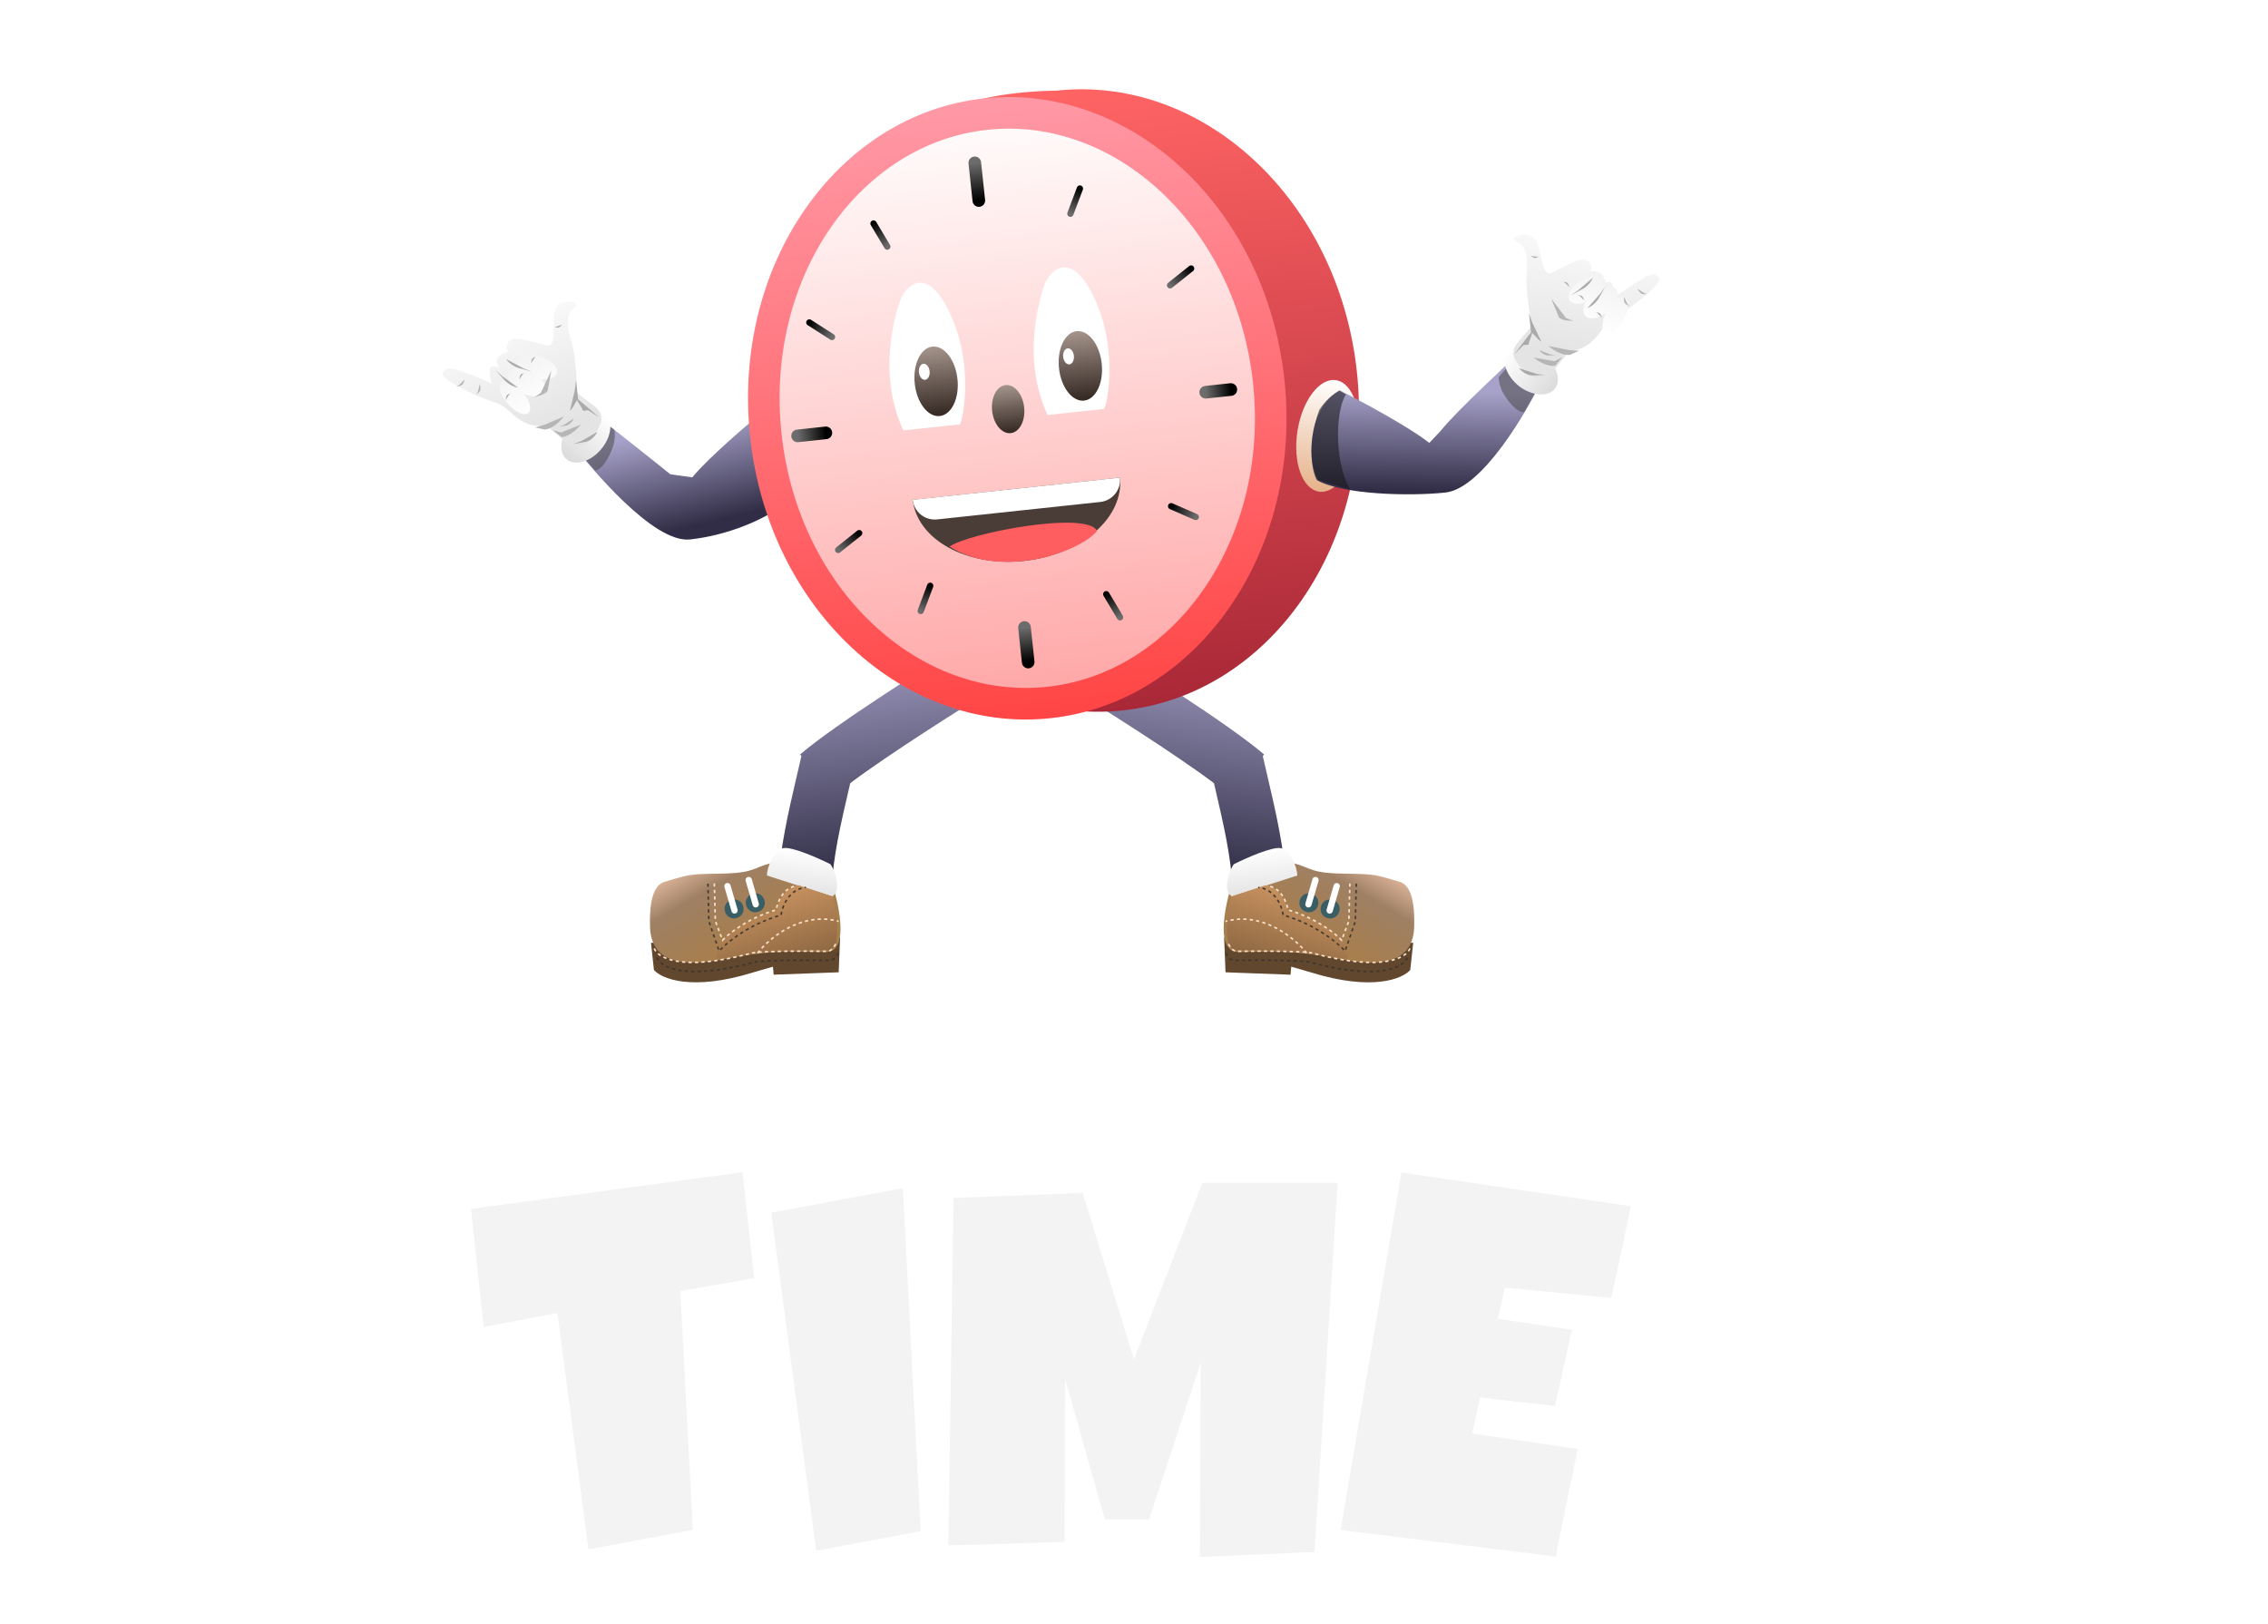 <svg width="176" height="126" viewBox="0 0 176 126" fill="none" xmlns="http://www.w3.org/2000/svg">
<path d="M45.63 88.518L56.947 86.769L56.371 59.602L64.234 57.699L63.511 48.408L34.132 51.445L34.993 62.794L42.886 60.903L45.63 88.518Z" fill="white"/>
<path d="M168.64 34.228L148.384 43.332L154.508 46.868L146.602 62.036L135.819 31.609L142.828 28.914L122.366 15.543L116.141 39.18L124.023 36.148L138.861 68.864L138.483 88.51H151.327L151.463 69.325L165.077 52.969L170.883 56.323L168.64 34.228Z" fill="white"/>
<path d="M57.626 90.955L36.55 93.805L37.535 102.964L43.257 101.886L45.663 120.225L53.767 118.711L52.792 100.181L58.525 99.181L57.626 90.955Z" fill="white"/>
<path d="M59.848 94.104L63.339 120.33L71.443 118.818L70.066 92.194L59.848 94.104Z" fill="white"/>
<path d="M87.998 105.482L84.017 92.566L73.988 92.956L73.598 119.919L82.613 119.646L82.653 107.003L85.734 117.89H89.168L93.187 105.716L93.109 120.817L102.007 120.426L103.802 91.785H93.305L87.998 105.482Z" fill="white"/>
<path d="M104.034 118.723L120.728 120.786C121 119.391 121.28 118.003 121.57 116.62C121.86 115.237 122.147 113.843 122.43 112.438L119.032 111.938L114.245 111.231L114.853 108.442L120.673 109.104L121.979 103.182L116.227 102.333L116.779 99.927L125.029 100.709C125.31 99.515 125.57 98.33 125.809 97.155C126.047 95.979 126.295 94.793 126.551 93.597L108.754 90.981L104.034 118.723Z" fill="white"/>
<path d="M33.597 70.338C33.093 69.231 32.367 68.241 31.463 67.428C30.55 66.627 29.487 66.018 28.335 65.635C27.054 65.215 25.707 65.032 24.361 65.096C23.99 65.093 23.62 65.116 23.252 65.163C22.804 65.215 22.318 65.263 21.795 65.305C21.279 65.347 20.745 65.367 20.208 65.364C19.71 65.365 19.214 65.318 18.725 65.223C18.319 65.15 17.932 64.993 17.591 64.76C17.317 64.552 17.129 64.251 17.064 63.913C16.998 63.575 17.06 63.225 17.237 62.93C17.42 62.648 17.668 62.412 17.959 62.242C18.297 62.046 18.656 61.888 19.029 61.772C19.424 61.644 19.826 61.536 20.232 61.45C20.632 61.365 21.017 61.301 21.386 61.256C21.752 61.211 22.053 61.177 22.288 61.155C23.607 61.031 24.935 61.043 26.252 61.191C27.581 61.332 28.902 61.554 30.205 61.856L30.16 50.82C29.314 50.515 28.444 50.281 27.559 50.12C26.643 49.952 25.718 49.833 24.789 49.763C23.849 49.692 22.907 49.67 21.965 49.697C21.023 49.725 20.112 49.782 19.232 49.869C17.278 50.052 15.367 50.557 13.577 51.363C11.844 52.133 10.265 53.214 8.92 54.551C7.606 55.865 6.581 57.439 5.912 59.173C5.224 60.936 4.982 62.879 5.186 65.001C5.314 66.471 5.711 67.904 6.359 69.229C6.953 70.454 7.786 71.549 8.808 72.448C9.822 73.329 11.008 73.988 12.292 74.384C13.682 74.806 15.144 74.942 16.589 74.783L17.448 74.698C17.807 74.662 18.196 74.643 18.613 74.638C19.031 74.633 19.457 74.652 19.897 74.692C20.306 74.723 20.71 74.802 21.1 74.929C21.431 75.035 21.736 75.211 21.994 75.444C22.232 75.665 22.378 75.967 22.403 76.29C22.438 76.503 22.425 76.722 22.366 76.93C22.306 77.138 22.202 77.33 22.059 77.493C21.762 77.805 21.401 78.05 21.001 78.21C20.559 78.39 20.098 78.517 19.626 78.588C19.143 78.662 18.731 78.716 18.39 78.748C16.537 78.921 14.669 78.861 12.832 78.567C11.001 78.295 9.22 77.758 7.545 76.972L7.438 88.199C8.246 88.482 9.169 88.778 10.207 89.086C11.245 89.394 12.32 89.671 13.431 89.916C14.545 90.161 15.639 90.35 16.712 90.482C17.685 90.611 18.669 90.634 19.646 90.55C21.817 90.354 23.947 89.832 25.963 89.004C27.807 88.254 29.485 87.147 30.899 85.746C32.28 84.353 33.326 82.664 33.958 80.807C34.634 78.882 34.852 76.688 34.611 74.224C34.497 72.88 34.154 71.566 33.597 70.338Z" fill="white"/>
<path d="M80.609 87.534C83.761 87.557 86.855 86.686 89.533 85.023C90.803 84.23 91.959 83.268 92.971 82.163C93.991 81.055 94.866 79.822 95.574 78.492C96.296 77.133 96.847 75.69 97.214 74.195C97.597 72.639 97.788 71.042 97.783 69.439C97.783 66.804 97.363 64.415 96.523 62.274C95.75 60.212 94.538 58.343 92.971 56.797C91.403 55.25 89.518 54.063 87.446 53.318C85.288 52.504 82.899 52.098 80.279 52.099C78.707 52.09 77.142 52.318 75.638 52.776C74.198 53.215 72.826 53.851 71.56 54.667C70.304 55.48 69.161 56.455 68.16 57.566C67.15 58.684 66.281 59.922 65.572 61.251C64.119 63.988 63.361 67.04 63.363 70.139C63.356 71.706 63.562 73.267 63.973 74.78C64.367 76.232 64.94 77.629 65.68 78.939C66.407 80.225 67.3 81.409 68.336 82.462C69.37 83.517 70.541 84.428 71.818 85.171C73.112 85.928 74.499 86.516 75.943 86.919C77.462 87.339 79.033 87.546 80.609 87.534ZM75.13 69.867C75.126 69.097 75.254 68.331 75.51 67.604C75.749 66.915 76.121 66.279 76.606 65.734C77.087 65.201 77.672 64.772 78.325 64.474C79.044 64.156 79.823 63.999 80.609 64.013C81.379 63.999 82.139 64.181 82.818 64.543C83.446 64.882 83.995 65.351 84.43 65.918C84.874 66.506 85.21 67.169 85.422 67.875C85.65 68.608 85.766 69.37 85.765 70.137C85.768 70.921 85.64 71.699 85.387 72.44C85.148 73.156 84.78 73.821 84.303 74.405C83.833 74.974 83.247 75.437 82.584 75.761C81.865 76.104 81.076 76.274 80.279 76.258C79.496 76.275 78.724 76.079 78.045 75.689C77.407 75.314 76.857 74.805 76.433 74.199C75.993 73.571 75.663 72.874 75.456 72.136C75.243 71.399 75.132 70.635 75.13 69.867Z" fill="white"/>
<path d="M128.181 70.816C128.904 69.96 129.496 69 129.937 67.969C130.37 66.93 130.649 65.833 130.764 64.713C130.89 63.431 130.882 62.14 130.74 60.861C130.511 58.614 129.866 56.691 128.806 55.093C127.78 53.527 126.424 52.204 124.832 51.218C123.193 50.218 121.382 49.529 119.492 49.187C117.504 48.815 115.473 48.732 113.461 48.941C112.131 49.078 110.835 49.241 109.575 49.431C108.315 49.621 107.078 49.865 105.864 50.163C104.642 50.461 103.438 50.824 102.255 51.251C101.024 51.696 99.819 52.209 98.645 52.788C98.746 54.865 98.882 56.921 99.053 58.956C99.224 60.991 99.395 63.044 99.569 65.113C99.877 69.221 100.199 73.31 100.534 77.381C100.87 81.453 101.199 85.541 101.521 89.646L113.112 88.462L112.459 77.199L115.792 76.751L121.11 87.814L133 84.205L125.422 73.427C126.431 72.656 127.355 71.781 128.181 70.816ZM118.384 65.329C118.051 66.009 117.572 66.606 116.981 67.078C116.362 67.569 115.665 67.953 114.919 68.214C114.163 68.487 113.377 68.667 112.578 68.75L111.931 68.815L111.345 58.743C111.664 58.62 111.99 58.518 112.322 58.439C112.666 58.359 113.015 58.301 113.367 58.267C114.089 58.176 114.823 58.235 115.522 58.439C116.124 58.623 116.677 58.938 117.141 59.364C117.603 59.797 117.971 60.321 118.224 60.902C118.502 61.552 118.676 62.241 118.739 62.946C118.848 63.758 118.722 64.585 118.377 65.329H118.384Z" fill="white"/>
<path d="M45.63 88.518L56.947 86.769L56.371 59.602L64.234 57.699L63.511 48.408L34.132 51.445L34.993 62.794L42.886 60.903L45.63 88.518Z" fill="white"/>
<path d="M168.64 34.228L148.384 43.332L154.508 46.868L146.602 62.036L135.819 31.609L142.828 28.914L122.366 15.543L116.141 39.18L124.023 36.148L138.861 68.864L138.483 88.51H151.327L151.463 69.325L165.077 52.969L170.883 56.323L168.64 34.228Z" fill="white"/>
<path d="M57.626 90.955L36.55 93.805L37.535 102.964L43.257 101.886L45.663 120.225L53.767 118.711L52.792 100.181L58.525 99.181L57.626 90.955Z" fill="#F3F3F3"/>
<path d="M59.848 94.104L63.339 120.33L71.443 118.818L70.066 92.194L59.848 94.104Z" fill="#F3F3F3"/>
<path d="M87.998 105.482L84.017 92.566L73.988 92.956L73.598 119.919L82.613 119.646L82.653 107.003L85.734 117.89H89.168L93.187 105.716L93.109 120.817L102.007 120.426L103.802 91.785H93.305L87.998 105.482Z" fill="#F3F3F3"/>
<path d="M104.034 118.723L120.728 120.786C121 119.391 121.28 118.003 121.57 116.62C121.86 115.237 122.147 113.843 122.43 112.438L119.032 111.938L114.245 111.231L114.853 108.442L120.673 109.104L121.979 103.182L116.227 102.333L116.779 99.927L125.029 100.709C125.31 99.515 125.57 98.33 125.809 97.155C126.047 95.979 126.295 94.793 126.551 93.597L108.754 90.981L104.034 118.723Z" fill="#F3F3F3"/>
<path d="M33.597 70.338C33.093 69.231 32.367 68.241 31.463 67.428C30.55 66.627 29.487 66.018 28.335 65.635C27.054 65.215 25.707 65.032 24.361 65.096C23.99 65.093 23.62 65.116 23.252 65.163C22.804 65.215 22.318 65.263 21.795 65.305C21.279 65.347 20.745 65.367 20.208 65.364C19.71 65.365 19.214 65.318 18.725 65.223C18.319 65.15 17.932 64.993 17.591 64.76C17.317 64.552 17.129 64.251 17.064 63.913C16.998 63.575 17.06 63.225 17.237 62.93C17.42 62.648 17.668 62.412 17.959 62.242C18.297 62.046 18.656 61.888 19.029 61.772C19.424 61.644 19.826 61.536 20.232 61.45C20.632 61.365 21.017 61.301 21.386 61.256C21.752 61.211 22.053 61.177 22.288 61.155C23.607 61.031 24.935 61.043 26.252 61.191C27.581 61.332 28.902 61.554 30.205 61.856L30.16 50.82C29.314 50.515 28.444 50.281 27.559 50.12C26.643 49.952 25.718 49.833 24.789 49.763C23.849 49.692 22.907 49.67 21.965 49.697C21.023 49.725 20.112 49.782 19.232 49.869C17.278 50.052 15.367 50.557 13.577 51.363C11.844 52.134 10.265 53.214 8.92 54.551C7.606 55.865 6.582 57.44 5.912 59.173C5.224 60.936 4.982 62.879 5.186 65.001C5.314 66.471 5.711 67.904 6.359 69.229C6.953 70.454 7.786 71.549 8.808 72.448C9.822 73.329 11.008 73.988 12.292 74.384C13.682 74.806 15.144 74.942 16.589 74.783L17.448 74.698C17.807 74.662 18.196 74.643 18.613 74.638C19.031 74.633 19.457 74.652 19.897 74.692C20.306 74.723 20.71 74.802 21.1 74.929C21.431 75.035 21.736 75.211 21.994 75.444C22.232 75.665 22.378 75.967 22.403 76.29C22.438 76.503 22.425 76.722 22.366 76.93C22.306 77.138 22.202 77.33 22.059 77.493C21.762 77.805 21.401 78.05 21.001 78.21C20.559 78.39 20.098 78.517 19.626 78.588C19.143 78.662 18.731 78.716 18.39 78.748C16.537 78.921 14.669 78.861 12.832 78.567C11.001 78.295 9.22 77.758 7.545 76.972L7.438 88.199C8.246 88.482 9.169 88.778 10.207 89.086C11.245 89.394 12.32 89.671 13.431 89.916C14.545 90.161 15.639 90.35 16.712 90.482C17.685 90.611 18.669 90.634 19.646 90.55C21.817 90.354 23.947 89.832 25.963 89.004C27.807 88.254 29.485 87.147 30.899 85.746C32.28 84.353 33.326 82.664 33.958 80.807C34.634 78.882 34.852 76.688 34.611 74.224C34.497 72.88 34.154 71.566 33.597 70.338Z" fill="white"/>
<path d="M80.609 87.534C83.761 87.557 86.855 86.686 89.533 85.023C90.803 84.23 91.959 83.268 92.971 82.163C93.99 81.055 94.865 79.821 95.574 78.492C96.296 77.133 96.847 75.69 97.214 74.195C97.597 72.639 97.788 71.042 97.783 69.439C97.783 66.804 97.363 64.415 96.523 62.274C95.75 60.212 94.538 58.343 92.971 56.797C91.403 55.25 89.518 54.063 87.446 53.318C85.288 52.504 82.899 52.098 80.279 52.099C78.707 52.09 77.142 52.318 75.638 52.776C74.198 53.215 72.826 53.851 71.56 54.667C70.304 55.48 69.161 56.455 68.16 57.566C67.15 58.684 66.281 59.922 65.572 61.251C64.119 63.988 63.361 67.04 63.363 70.139C63.356 71.706 63.562 73.267 63.973 74.78C64.367 76.232 64.94 77.629 65.68 78.939C66.407 80.225 67.3 81.409 68.336 82.462C69.37 83.517 70.541 84.428 71.818 85.171C73.112 85.928 74.499 86.516 75.943 86.919C77.462 87.339 79.033 87.546 80.609 87.534ZM75.13 69.867C75.126 69.097 75.254 68.331 75.51 67.604C75.749 66.915 76.121 66.279 76.606 65.734C77.087 65.201 77.672 64.772 78.325 64.474C79.044 64.156 79.823 63.999 80.609 64.013C81.379 63.999 82.139 64.181 82.818 64.543C83.446 64.882 83.995 65.351 84.43 65.918C84.874 66.506 85.21 67.169 85.422 67.875C85.65 68.608 85.766 69.37 85.765 70.137C85.768 70.921 85.64 71.699 85.387 72.44C85.148 73.156 84.78 73.821 84.303 74.405C83.833 74.974 83.247 75.437 82.584 75.761C81.865 76.104 81.076 76.274 80.279 76.258C79.496 76.275 78.724 76.079 78.045 75.689C77.407 75.314 76.857 74.805 76.433 74.199C75.993 73.571 75.663 72.874 75.456 72.136C75.243 71.399 75.132 70.635 75.13 69.867Z" fill="white"/>
<path d="M128.181 70.816C128.904 69.96 129.496 69 129.937 67.969C130.37 66.93 130.649 65.833 130.764 64.713C130.89 63.431 130.882 62.14 130.74 60.861C130.511 58.614 129.866 56.691 128.806 55.093C127.78 53.527 126.424 52.204 124.832 51.218C123.193 50.218 121.382 49.529 119.492 49.187C117.504 48.815 115.473 48.732 113.461 48.941C112.131 49.078 110.835 49.241 109.575 49.431C108.315 49.621 107.078 49.865 105.864 50.163C104.642 50.461 103.438 50.824 102.255 51.251C101.024 51.696 99.819 52.209 98.645 52.788C98.746 54.865 98.882 56.921 99.053 58.956C99.224 60.991 99.395 63.044 99.569 65.113C99.877 69.221 100.199 73.31 100.534 77.381C100.87 81.453 101.199 85.541 101.521 89.646L113.112 88.462L112.459 77.199L115.792 76.751L121.11 87.814L133 84.205L125.422 73.427C126.431 72.656 127.355 71.781 128.181 70.816ZM118.384 65.329C118.051 66.009 117.572 66.606 116.981 67.078C116.362 67.569 115.665 67.953 114.919 68.214C114.163 68.487 113.377 68.667 112.578 68.75L111.931 68.815L111.345 58.743C111.664 58.62 111.99 58.518 112.322 58.439C112.666 58.359 113.015 58.301 113.367 58.267C114.089 58.176 114.823 58.235 115.522 58.439C116.124 58.623 116.677 58.938 117.141 59.364C117.603 59.797 117.971 60.321 118.224 60.902C118.502 61.552 118.676 62.241 118.739 62.946C118.848 63.758 118.722 64.585 118.377 65.329H118.384Z" fill="white"/>
<path d="M122.375 11.991C123.065 11.991 123.741 12.192 124.319 12.57L144.772 25.94C145.319 26.298 145.757 26.8 146.037 27.391C146.317 27.982 146.429 28.639 146.36 29.289C146.291 29.939 146.044 30.558 145.645 31.077C145.247 31.596 144.714 31.994 144.103 32.229L140.322 33.683L147.223 53.157L149.785 48.243L146.609 46.409C146.043 46.082 145.578 45.605 145.265 45.03C144.953 44.456 144.805 43.806 144.838 43.153C144.871 42.5 145.084 41.868 145.453 41.328C145.822 40.788 146.332 40.361 146.929 40.092L167.184 30.983C167.697 30.753 168.257 30.648 168.819 30.677C169.38 30.706 169.926 30.868 170.413 31.149C170.899 31.43 171.312 31.823 171.618 32.295C171.923 32.767 172.112 33.305 172.169 33.864L174.403 55.958C174.47 56.609 174.356 57.266 174.073 57.856C173.79 58.446 173.35 58.947 172.801 59.302C172.251 59.658 171.615 59.855 170.96 59.871C170.306 59.888 169.66 59.723 169.094 59.396L165.878 57.539L155.007 70.621L154.88 88.535C154.875 89.475 154.499 90.374 153.833 91.037C153.167 91.699 152.266 92.071 151.327 92.071H138.483C138.01 92.071 137.543 91.977 137.107 91.795C136.671 91.612 136.276 91.344 135.946 91.007C135.615 90.669 135.354 90.27 135.18 89.831C135.006 89.391 134.921 88.922 134.93 88.45L134.956 87.19C134.67 87.379 134.358 87.526 134.03 87.625L126.259 89.979L127.069 90.1C127.549 90.17 128.01 90.339 128.423 90.594C128.836 90.85 129.192 91.188 129.469 91.587C129.746 91.986 129.938 92.437 130.034 92.913C130.129 93.39 130.126 93.88 130.025 94.355C129.77 95.558 129.523 96.737 129.291 97.88C129.045 99.084 128.775 100.318 128.487 101.54C128.318 102.258 127.929 102.907 127.374 103.394C126.82 103.882 126.127 104.185 125.393 104.26L124.258 109.401C124.892 109.778 125.392 110.342 125.689 111.016C125.987 111.69 126.068 112.44 125.92 113.162C125.633 114.571 125.346 115.971 125.061 117.361C124.777 118.712 124.499 120.097 124.229 121.486C124.072 122.294 123.638 123.023 123.003 123.547C122.368 124.071 121.571 124.358 120.747 124.36C120.599 124.36 120.452 124.351 120.305 124.332L104.946 122.417C104.636 122.876 104.223 123.256 103.739 123.527C103.256 123.798 102.716 123.952 102.162 123.976L93.266 124.366H93.109C92.271 124.367 91.46 124.071 90.819 123.53C90.178 122.99 89.749 122.24 89.608 121.414C89.462 121.431 89.315 121.439 89.168 121.439H85.677C85.374 121.959 84.943 122.392 84.425 122.699C83.908 123.006 83.321 123.177 82.72 123.194L73.706 123.467H73.598C72.689 123.467 71.815 123.118 71.156 122.493L63.999 123.828C63.784 123.868 63.566 123.888 63.347 123.889C62.485 123.888 61.653 123.573 61.005 123.004C60.357 122.435 59.938 121.65 59.826 120.795L57.454 102.973L56.515 103.136L57.323 118.523C57.368 119.383 57.099 120.23 56.567 120.906C56.034 121.583 55.274 122.043 54.427 122.201L46.323 123.715C46.108 123.755 45.89 123.775 45.672 123.775C44.809 123.775 43.976 123.461 43.328 122.892C42.679 122.322 42.26 121.537 42.148 120.681L40.232 106.072L38.202 106.455C37.72 106.546 37.225 106.536 36.748 106.426C36.27 106.316 35.82 106.108 35.427 105.816C35.033 105.524 34.704 105.153 34.461 104.728C34.217 104.303 34.065 103.832 34.012 103.344L33.027 94.185C32.928 93.265 33.192 92.343 33.763 91.615C34.334 90.886 35.166 90.409 36.083 90.285L42.217 89.455C42.164 89.263 42.126 89.067 42.104 88.869L39.754 65.307L35.822 66.248C35.644 66.291 35.464 66.319 35.282 66.333C35.887 67.106 36.401 67.945 36.815 68.835C37.545 70.43 37.999 72.138 38.156 73.885C38.444 76.853 38.156 79.579 37.32 81.985C36.512 84.345 35.179 86.49 33.422 88.26C31.676 89.991 29.605 91.359 27.328 92.286C24.984 93.248 22.51 93.854 19.987 94.084C19.528 94.128 19.047 94.151 18.557 94.151C17.795 94.148 17.035 94.1 16.279 94.006C15.1 93.862 13.883 93.652 12.67 93.382C11.479 93.119 10.312 92.82 9.2 92.49C8.088 92.16 7.118 91.849 6.263 91.555C5.563 91.309 4.958 90.851 4.533 90.244C4.107 89.637 3.882 88.912 3.889 88.171L3.995 76.944C4.001 76.395 4.134 75.854 4.383 75.364C4.633 74.874 4.992 74.449 5.434 74.122C4.528 73.131 3.768 72.016 3.177 70.81C2.339 69.097 1.822 67.245 1.651 65.346C1.39 62.68 1.718 60.161 2.605 57.878C3.454 55.69 4.749 53.703 6.407 52.043C8.057 50.402 9.991 49.075 12.115 48.126C14.259 47.158 16.547 46.55 18.889 46.325C19.841 46.232 20.841 46.17 21.858 46.139C22.157 46.13 22.458 46.125 22.754 46.125C23.52 46.125 24.301 46.156 25.059 46.213C26.112 46.293 27.16 46.428 28.199 46.619C29.279 46.816 30.34 47.104 31.372 47.478C31.832 47.646 32.253 47.908 32.608 48.246C32.972 48.07 33.365 47.959 33.768 47.916L63.146 44.874C63.268 44.862 63.391 44.855 63.513 44.855C64.407 44.856 65.268 45.194 65.924 45.801C66.58 46.409 66.984 47.241 67.053 48.133L67.455 53.311C68.145 52.72 68.874 52.175 69.636 51.68C71.175 50.689 72.843 49.913 74.593 49.375C76.435 48.814 78.35 48.533 80.275 48.54C83.311 48.54 86.143 49.026 88.697 49.987C91.093 50.871 93.289 52.223 95.156 53.965C95.138 53.621 95.119 53.296 95.103 52.961C95.069 52.268 95.238 51.581 95.59 50.983C95.942 50.386 96.461 49.905 97.083 49.599C98.373 48.963 99.696 48.398 101.047 47.908C102.348 47.436 103.674 47.034 105.019 46.705C106.327 46.385 107.679 46.118 109.037 45.912C110.354 45.713 111.72 45.541 113.099 45.397C113.945 45.31 114.796 45.267 115.647 45.266C117.155 45.27 118.659 45.414 120.14 45.696C121.901 46.024 123.609 46.592 125.216 47.383L122.172 40.68L117.416 42.511C116.804 42.747 116.139 42.809 115.494 42.69C114.849 42.571 114.249 42.276 113.762 41.837C113.274 41.399 112.917 40.834 112.731 40.205C112.545 39.576 112.536 38.907 112.707 38.274L118.937 14.638C119.137 13.879 119.583 13.207 120.205 12.729C120.827 12.25 121.59 11.99 122.375 11.991ZM135.083 80.992L135.303 69.6L134.026 66.783C133.523 69.109 132.455 71.275 130.917 73.091C130.673 73.383 130.414 73.673 130.142 73.96L135.083 80.992ZM122.375 10.43C121.245 10.431 120.147 10.806 119.252 11.495C118.358 12.185 117.716 13.152 117.428 14.244L111.203 37.877C110.9 39.019 111.002 40.23 111.492 41.305C111.981 42.38 112.828 43.252 113.887 43.774C113.571 43.795 113.255 43.82 112.94 43.853C111.538 43.996 110.146 44.171 108.803 44.369C107.399 44.582 106.002 44.857 104.649 45.187C103.253 45.528 101.876 45.944 100.524 46.433C99.118 46.942 97.741 47.529 96.399 48.19C95.248 48.755 94.351 49.732 93.886 50.928C92.444 49.939 90.885 49.131 89.246 48.521C86.373 47.47 83.334 46.946 80.275 46.974C78.194 46.967 76.124 47.272 74.133 47.878C72.247 48.459 70.451 49.295 68.793 50.364L68.609 48.009C68.509 46.725 67.928 45.526 66.983 44.651C66.038 43.776 64.797 43.291 63.509 43.291C63.337 43.291 63.165 43.3 62.981 43.317L33.606 46.352C33.363 46.378 33.123 46.421 32.886 46.481C32.577 46.285 32.248 46.124 31.905 46C30.792 45.597 29.647 45.289 28.483 45.077C27.389 44.878 26.286 44.735 25.177 44.651C24.375 44.59 23.558 44.559 22.754 44.559C22.443 44.559 22.127 44.559 21.812 44.573C20.759 44.604 19.724 44.669 18.737 44.766C16.226 45.007 13.772 45.659 11.472 46.696C9.175 47.723 7.084 49.158 5.3 50.933C3.489 52.748 2.075 54.919 1.147 57.309C0.171 59.822 -0.19 62.577 0.094 65.497C0.283 67.588 0.853 69.627 1.777 71.513C2.221 72.408 2.747 73.26 3.348 74.058C2.763 74.903 2.444 75.902 2.431 76.929L2.327 88.156C2.316 89.223 2.64 90.266 3.252 91.14C3.865 92.014 4.735 92.674 5.742 93.028C6.622 93.338 7.632 93.664 8.756 93.996C9.88 94.328 11.106 94.646 12.331 94.917C13.602 95.197 14.868 95.416 16.097 95.565C16.916 95.666 17.739 95.719 18.564 95.722C19.103 95.722 19.636 95.696 20.145 95.648C22.823 95.402 25.448 94.758 27.936 93.737C29.357 93.148 30.709 92.404 31.968 91.519C31.534 92.396 31.361 93.379 31.47 94.352L32.453 103.511C32.529 104.213 32.749 104.891 33.1 105.504C33.451 106.116 33.924 106.65 34.491 107.07C35.057 107.491 35.705 107.79 36.393 107.949C37.081 108.107 37.794 108.122 38.487 107.992L38.893 107.916L40.595 120.891C40.686 121.58 40.916 122.244 41.272 122.841C41.628 123.439 42.102 123.957 42.665 124.366C43.228 124.774 43.868 125.063 44.546 125.216C45.224 125.369 45.927 125.382 46.61 125.255L54.714 123.741C55.467 123.598 56.178 123.288 56.796 122.834C57.413 122.381 57.921 121.794 58.282 121.118C58.387 121.786 58.622 122.427 58.974 123.004C59.327 123.581 59.789 124.083 60.336 124.482C61.208 125.117 62.26 125.457 63.339 125.454C63.653 125.454 63.967 125.425 64.276 125.368L70.731 124.165C71.577 124.74 72.576 125.046 73.598 125.045H73.756L82.768 124.772C83.474 124.752 84.168 124.584 84.806 124.281C85.444 123.977 86.012 123.544 86.473 123.009H88.484C88.9 123.883 89.555 124.622 90.374 125.139C91.193 125.656 92.141 125.93 93.109 125.93H93.331L102.231 125.54C103.493 125.482 104.689 124.96 105.591 124.074L120.101 125.87C120.311 125.896 120.522 125.91 120.733 125.91C121.919 125.908 123.068 125.494 123.983 124.739C124.898 123.984 125.523 122.935 125.75 121.771C126.018 120.396 126.297 119.021 126.577 117.675C126.871 116.266 127.163 114.851 127.436 113.466C127.574 112.786 127.571 112.084 127.43 111.405C127.288 110.725 127.009 110.082 126.611 109.513C126.426 109.247 126.216 108.999 125.982 108.774L126.69 105.561C127.506 105.279 128.238 104.795 128.816 104.155C129.395 103.514 129.803 102.737 130.001 101.897C130.293 100.656 130.566 99.408 130.814 98.19C131.044 97.055 131.292 95.875 131.546 94.678C131.691 93.994 131.694 93.288 131.556 92.603C131.418 91.917 131.142 91.267 130.743 90.693C130.657 90.569 130.571 90.448 130.47 90.333L133.442 89.433C133.656 90.612 134.277 91.678 135.196 92.446C136.116 93.213 137.276 93.634 138.474 93.633H151.318C152.668 93.63 153.962 93.094 154.919 92.143C155.877 91.192 156.421 89.902 156.434 88.553L156.557 71.193L166.242 59.557L168.317 60.761C169.133 61.234 170.065 61.473 171.009 61.45C171.953 61.427 172.872 61.144 173.664 60.631C174.457 60.118 175.092 59.395 175.499 58.544C175.907 57.692 176.07 56.744 175.972 55.805L173.738 33.711C173.656 32.904 173.384 32.128 172.944 31.447C172.503 30.766 171.907 30.2 171.205 29.794C170.503 29.389 169.714 29.157 168.904 29.116C168.094 29.076 167.286 29.228 166.547 29.562L146.291 38.671C145.509 39.021 144.828 39.562 144.309 40.244L142.312 34.596L144.672 33.688C145.551 33.35 146.32 32.775 146.893 32.028C147.466 31.281 147.822 30.39 147.921 29.453C148.021 28.517 147.86 27.571 147.456 26.72C147.052 25.869 146.421 25.146 145.633 24.631L125.18 11.26C124.346 10.716 123.371 10.428 122.375 10.43ZM37.829 67.374L38.376 67.244L38.537 68.873C38.441 68.636 38.34 68.404 38.233 68.175C38.106 67.904 37.971 67.637 37.829 67.374ZM34.925 88.951C36.649 87.095 37.966 84.899 38.79 82.503C39.147 81.479 39.411 80.424 39.577 79.352L40.45 88.118L35.865 88.737C35.545 88.78 35.231 88.852 34.925 88.953V88.951Z" fill="white"/>
<g filter="url(#filter0_d_86_13951)">
<path fill-rule="evenodd" clip-rule="evenodd" d="M94.205 58.654C91.172 56.378 85.51 52.799 82.635 51.045L84.803 47.489C88.021 49.452 95.361 54.082 98.099 56.429L97.994 56.551C98.111 57.06 98.227 57.558 98.341 58.048L98.341 58.048C99.022 60.964 99.636 63.597 99.826 66.632L95.669 66.892C95.503 64.232 94.978 61.978 94.302 59.069L94.302 59.069C94.27 58.932 94.237 58.794 94.205 58.654Z" fill="url(#paint0_linear_86_13951)"/>
<path d="M109.439 73.147L109.666 71.044L94.994 70.621L95.102 73.331L100.149 73.517L100.202 72.895L101.732 73.338C106.505 74.822 108.859 73.829 109.439 73.147Z" fill="#61472D"/>
<g filter="url(#filter1_i_86_13951)">
<path d="M96.09 72.493C94.403 72.491 94.932 69.388 95.573 67.262C95.737 66.72 96.107 66.259 96.63 66.043C97.758 65.578 99.516 65.183 101.092 65.832C101.383 65.953 101.657 66.054 101.913 66.139C103.263 66.591 105.6 66.268 106.987 66.589C107.527 66.714 108.077 66.887 108.592 67.036C109.18 67.207 109.828 67.882 109.741 70.549C109.653 73.217 107.42 73.748 103.755 73.003C100.09 72.258 98.495 72.495 96.09 72.493Z" fill="url(#paint1_linear_86_13951)"/>
</g>
<path d="M100.669 65.822L95.608 67.448C94.912 67.085 95.272 65.645 95.738 64.947C96.684 64.471 98.744 63.555 99.416 63.699C100.087 63.844 100.686 65.175 100.669 65.822Z" fill="url(#paint2_linear_86_13951)"/>
<circle cx="0.735" cy="0.735" r="0.368" transform="matrix(-0.961 -0.278 -0.278 0.961 104.129 67.913)" stroke="#395E66" stroke-width="0.735"/>
<path d="M103.729 66.649L103.184 68.532" stroke="white" stroke-width="0.49" stroke-linecap="round"/>
<circle cx="0.735" cy="0.735" r="0.368" transform="matrix(-0.961 -0.278 -0.278 0.961 102.482 67.435)" stroke="#395E66" stroke-width="0.735"/>
<path d="M102.083 66.171L101.537 68.054" stroke="white" stroke-width="0.49" stroke-linecap="round"/>
<path d="M99.915 68.603C99.704 67.216 98.671 66.585 98.205 66.578L95.527 67.46C94.789 71.328 95.569 71.426 95.848 71.635C100.729 71.518 104.175 72.388 104.596 72.255L104.497 71.716L104.197 70.992C103.407 69.844 101.125 68.827 99.915 68.603Z" fill="url(#paint3_linear_86_13951)"/>
<path d="M109.411 71.481C109.179 72.137 107.47 73.342 101.905 71.858C101.799 71.785 100.486 71.651 96.083 71.703C95.904 71.736 95.491 71.633 95.278 70.96" stroke="#FCE1C7" stroke-width="0.123" stroke-dasharray="0.25 0.25"/>
<path d="M109.207 72.189C108.974 72.844 107.265 74.049 101.7 72.565C101.594 72.492 100.281 72.358 95.879 72.41C95.699 72.443 95.287 72.34 95.074 71.666" stroke="#40352C" stroke-width="0.123" stroke-dasharray="0.25 0.25"/>
<path d="M104.752 66.434L104.674 69.345L104.114 70.841C103.627 70.317 102.114 69.114 99.949 68.487C99.861 67.909 99.413 66.725 98.323 66.613" stroke="#FCE1C7" stroke-width="0.123" stroke-dasharray="0.25 0.25"/>
<path d="M105.248 66.449L105.179 69.363L104.379 71.682C103.811 71.05 102.129 69.627 99.577 68.888C99.48 68.185 98.935 66.866 97.648 66.742" stroke="#473A2F" stroke-width="0.123" stroke-dasharray="0.25 0.25"/>
<path d="M101.401 71.841C100.502 70.688 97.983 68.581 95.099 69.379" stroke="#FCE1C7" stroke-width="0.123" stroke-dasharray="0.25 0.25"/>
<path fill-rule="evenodd" clip-rule="evenodd" d="M65.98 58.653C69.013 56.377 74.675 52.798 77.55 51.044L75.381 47.488C72.163 49.451 64.823 54.081 62.086 56.428L62.19 56.55C62.074 57.059 61.958 57.557 61.843 58.047L61.843 58.047C61.163 60.963 60.548 63.596 60.358 66.631L64.515 66.891C64.682 64.231 65.206 61.977 65.883 59.068L65.883 59.068C65.915 58.931 65.947 58.793 65.98 58.653Z" fill="url(#paint4_linear_86_13951)"/>
<path d="M50.745 73.146L50.519 71.043L65.191 70.62L65.083 73.33L60.035 73.516L59.983 72.894L58.453 73.337C53.679 74.821 51.325 73.828 50.745 73.146Z" fill="#61472D"/>
<g filter="url(#filter2_i_86_13951)">
<path d="M64.095 72.492C65.781 72.49 65.253 69.387 64.611 67.261C64.448 66.719 64.078 66.258 63.554 66.042C62.427 65.578 60.668 65.182 59.092 65.832C58.801 65.952 58.527 66.053 58.271 66.138C56.922 66.591 54.585 66.267 53.198 66.588C52.658 66.713 52.107 66.886 51.593 67.035C51.004 67.206 50.356 67.881 50.444 70.548C50.532 73.216 52.764 73.747 56.429 73.002C60.094 72.257 61.689 72.494 64.095 72.492Z" fill="url(#paint5_linear_86_13951)"/>
</g>
<path d="M59.516 65.821L64.576 67.447C65.272 67.084 64.913 65.644 64.447 64.946C63.501 64.47 61.44 63.554 60.769 63.699C60.097 63.843 59.498 65.174 59.516 65.821Z" fill="url(#paint6_linear_86_13951)"/>
<circle cx="56.966" cy="68.412" r="0.368" transform="rotate(-16.151 56.966 68.412)" stroke="#395E66" stroke-width="0.735"/>
<path d="M56.455 66.647L57 68.529" stroke="white" stroke-width="0.49" stroke-linecap="round"/>
<circle cx="58.613" cy="67.936" r="0.368" transform="rotate(-16.151 58.613 67.936)" stroke="#395E66" stroke-width="0.735"/>
<path d="M58.102 66.17L58.647 68.053" stroke="white" stroke-width="0.49" stroke-linecap="round"/>
<path d="M60.27 68.603C60.48 67.215 61.514 66.584 61.979 66.577L64.658 67.459C65.395 71.327 64.616 71.425 64.336 71.634C59.456 71.517 56.01 72.387 55.588 72.254L55.687 71.715L55.988 70.991C56.778 69.844 59.059 68.826 60.27 68.603Z" fill="url(#paint7_linear_86_13951)"/>
<path d="M50.773 71.481C51.005 72.136 52.715 73.341 58.279 71.857C58.386 71.784 59.699 71.65 64.101 71.702C64.281 71.735 64.693 71.632 64.906 70.959" stroke="#FCE1C7" stroke-width="0.123" stroke-dasharray="0.25 0.25"/>
<path d="M50.978 72.188C51.21 72.843 52.92 74.048 58.484 72.564C58.59 72.491 59.904 72.357 64.306 72.409C64.485 72.442 64.898 72.339 65.111 71.666" stroke="#40352C" stroke-width="0.123" stroke-dasharray="0.25 0.25"/>
<path d="M55.433 66.433L55.511 69.344L56.072 70.84C56.558 70.316 58.071 69.113 60.236 68.486C60.324 67.908 60.772 66.724 61.862 66.612" stroke="#FCE1C7" stroke-width="0.123" stroke-dasharray="0.25 0.25"/>
<path d="M54.937 66.448L55.006 69.362L55.805 71.681C56.374 71.049 58.056 69.626 60.608 68.887C60.705 68.184 61.25 66.865 62.537 66.741" stroke="#473A2F" stroke-width="0.123" stroke-dasharray="0.25 0.25"/>
<path d="M58.784 71.84C59.683 70.687 62.202 68.58 65.086 69.377" stroke="#FCE1C7" stroke-width="0.123" stroke-dasharray="0.25 0.25"/>
<ellipse cx="61.034" cy="31.934" rx="2.357" ry="3.536" transform="rotate(-20.983 61.034 31.934)" fill="url(#paint8_linear_86_13951)"/>
<path d="M53.724 34.924C54.909 33.455 58.162 30.675 59.641 29.468C62.584 30.328 61.659 35.539 61.224 36.704C59.499 38.216 56.361 39.442 53.542 39.743C50.722 40.045 45.899 34.294 43.952 31.776L45.389 29.526C46.472 30.248 50.262 33.268 52.022 34.687L53.724 34.924Z" fill="url(#paint9_linear_86_13951)"/>
<path d="M60.101 35.592C60.898 32.673 60.054 30.546 59.245 29.893L59.693 29.476C60.612 29.772 61.308 30.371 61.542 30.633C62.652 31.796 62.329 33.383 62.028 34.031L60.101 35.592Z" fill="#171717" fill-opacity="0.56"/>
<path d="M45.071 33.162C46.548 32.474 46.77 31.315 46.907 30.681L47.68 31.229C47.775 31.82 47.637 32.377 47.556 32.581C47.22 33.53 46.648 34.365 46.2 34.391L45.071 33.162Z" fill="#4E4E4E" fill-opacity="0.56"/>
<path d="M63.837 31.181C65.258 44.462 75.691 54.235 87.141 53.01C98.59 51.785 106.719 40.025 105.298 26.744C103.877 13.463 93.443 3.69 81.994 4.915C64.383 5.198 62.415 17.9 63.837 31.181Z" fill="url(#paint10_linear_86_13951)"/>
<path d="M59.429 31.654C60.797 44.439 70.772 53.532 81.385 52.396C91.998 51.26 99.823 40.263 98.454 27.478C97.087 14.694 87.112 5.601 76.499 6.737C65.886 7.872 58.061 18.87 59.429 31.654Z" fill="url(#paint11_linear_86_13951)" stroke="url(#paint12_linear_86_13951)" stroke-width="2.45"/>
<g filter="url(#filter3_d_86_13951)">
<path d="M75.645 10.275L75.958 13.198" stroke="url(#paint13_linear_86_13951)" stroke-width="0.98" stroke-linecap="round"/>
</g>
<g filter="url(#filter4_d_86_13951)">
<path d="M79.503 46.33L79.789 49.01" stroke="url(#paint14_linear_86_13951)" stroke-width="0.98" stroke-linecap="round"/>
</g>
<g filter="url(#filter5_d_86_13951)">
<path d="M61.895 31.462L64.088 31.227" stroke="url(#paint15_linear_86_13951)" stroke-width="0.98" stroke-linecap="round"/>
</g>
<g filter="url(#filter6_d_86_13951)">
<path d="M93.566 28.074L95.515 27.865" stroke="url(#paint16_linear_86_13951)" stroke-width="0.98" stroke-linecap="round"/>
</g>
<g filter="url(#filter7_d_86_13951)">
<path d="M65.043 40.309L66.674 39.009" stroke="url(#paint17_linear_86_13951)" stroke-width="0.49" stroke-linecap="round"/>
</g>
<g filter="url(#filter8_d_86_13951)">
<path d="M90.803 19.775L92.433 18.475" stroke="url(#paint18_linear_86_13951)" stroke-width="0.49" stroke-linecap="round"/>
</g>
<g filter="url(#filter9_d_86_13951)">
<path d="M71.451 45.045L72.186 43.094" stroke="url(#paint19_linear_86_13951)" stroke-width="0.49" stroke-linecap="round"/>
</g>
<g filter="url(#filter10_d_86_13951)">
<path d="M83.066 14.22L83.802 12.269" stroke="url(#paint20_linear_86_13951)" stroke-width="0.49" stroke-linecap="round"/>
</g>
<g filter="url(#filter11_d_86_13951)">
<g filter="url(#filter12_d_86_13951)">
<path d="M86.915 45.292L85.848 43.502" stroke="url(#paint21_linear_86_13951)" stroke-width="0.49" stroke-linecap="round"/>
</g>
<g filter="url(#filter13_d_86_13951)">
<path d="M68.853 16.528L67.785 14.737" stroke="url(#paint22_linear_86_13951)" stroke-width="0.49" stroke-linecap="round"/>
</g>
<g filter="url(#filter14_d_86_13951)">
<path d="M92.792 37.508L90.882 36.674" stroke="url(#paint23_linear_86_13951)" stroke-width="0.49" stroke-linecap="round"/>
</g>
<g filter="url(#filter15_d_86_13951)">
<path d="M64.562 23.541L62.806 22.417" stroke="url(#paint24_linear_86_13951)" stroke-width="0.49" stroke-linecap="round"/>
</g>
</g>
<g filter="url(#filter16_i_86_13951)">
<path d="M85.935 29.369L81.534 29.84C79.466 25.36 80.975 20.747 81.259 19.839C81.615 18.704 83.459 16.626 85.387 21.278C86.93 25 86.199 28.87 85.935 29.369Z" fill="white"/>
</g>
<ellipse cx="1.668" cy="2.71" rx="1.668" ry="2.71" transform="matrix(-0.994 0.106 0.106 0.994 85.208 23.405)" fill="url(#paint25_linear_86_13951)"/>
<ellipse cx="0.417" cy="0.625" rx="0.417" ry="0.625" transform="matrix(-0.994 0.106 0.106 0.994 83.268 24.871)" fill="white"/>
<g filter="url(#filter17_i_86_13951)">
<path d="M74.74 30.567L70.34 31.037C68.271 26.557 69.78 21.945 70.064 21.037C70.42 19.902 72.264 17.824 74.192 22.476C75.735 26.197 75.005 30.068 74.74 30.567Z" fill="white"/>
</g>
<ellipse cx="1.668" cy="2.71" rx="1.668" ry="2.71" transform="matrix(-0.994 0.106 0.106 0.994 74.013 24.602)" fill="url(#paint26_linear_86_13951)"/>
<ellipse cx="0.417" cy="0.625" rx="0.417" ry="0.625" transform="matrix(-0.994 0.106 0.106 0.994 72.073 26.068)" fill="white"/>
<ellipse cx="2.357" cy="4.376" rx="2.357" ry="4.376" transform="matrix(-0.988 -0.152 -0.152 0.988 106.005 27.744)" fill="url(#paint27_linear_86_13951)"/>
<path d="M110.913 32.253C109.444 31.068 105.676 29.039 103.976 28.172C101.281 29.635 101.536 34.104 102.207 35.15C104.214 36.264 109.344 36.404 112.164 36.103C114.983 35.801 118.428 29.981 119.798 27.108L117.918 25.213C117.011 26.148 113.18 29.597 111.761 31.357L110.913 32.253Z" fill="url(#paint28_linear_86_13951)"/>
<path d="M104.748 35.866C103.352 33.181 103.801 29.314 104.453 28.505L103.927 28.192C103.092 28.675 102.538 29.408 102.365 29.714C101.325 32.659 101.899 34.569 102.329 35.139L104.748 35.866Z" fill="#171717" fill-opacity="0.56"/>
<path d="M119.105 28.415C117.591 28.085 117.167 27.014 116.921 26.431L116.297 27.138C116.318 27.73 116.551 28.238 116.665 28.417C117.156 29.259 117.849 29.937 118.274 29.86L119.105 28.415Z" fill="#4E4E4E" fill-opacity="0.56"/>
<ellipse cx="45.462" cy="31.756" rx="1.543" ry="2.314" transform="rotate(40.212 45.462 31.756)" fill="url(#paint29_linear_86_13951)"/>
<g filter="url(#filter18_i_86_13951)">
<path d="M44.782 28.854L46.204 29.952C46.611 30.267 46.788 30.809 46.586 31.283C45.833 33.051 44.953 33.189 44.316 32.969L42.293 31.338C41.663 31.571 40.627 31.347 39.622 30.377C38.617 29.406 38.329 29.769 36.164 28.674C34 27.579 34.225 27.389 34.595 27.018C34.891 26.721 37.09 27.635 38.153 28.13C38.07 27.862 37.929 27.258 38.03 26.982C38.132 26.706 38.559 26.815 38.759 26.904C38.634 26.752 38.44 26.374 38.671 26.084C38.902 25.794 39.338 25.681 39.527 25.661C39.386 25.621 39.173 25.417 39.448 24.923C39.791 24.306 41.417 24.961 42.424 25.185C43.431 25.409 42.548 22.519 43.395 22.014C44.242 21.509 45.104 21.914 44.491 22.311C43.879 22.708 44.002 23.856 44.367 24.977C44.66 25.875 44.775 28.025 44.782 28.854Z" fill="url(#paint30_linear_86_13951)"/>
</g>
<g filter="url(#filter19_di_86_13951)">
<path fill-rule="evenodd" clip-rule="evenodd" d="M40.965 24.813C41.803 25.083 42.363 25.668 42.218 26.119C42.107 26.461 41.622 26.628 41.029 26.571C41.325 26.917 41.438 27.293 41.289 27.567C41.073 27.961 40.388 28.011 39.69 27.709C40.147 28.314 40.3 28.947 40.026 29.189C39.721 29.457 39.003 29.139 38.422 28.479C37.841 27.818 37.617 27.066 37.922 26.798C38.066 26.671 38.303 26.675 38.574 26.785C38.418 26.516 38.38 26.248 38.494 26.04C38.626 25.798 38.934 25.686 39.314 25.705C39.181 25.515 39.129 25.318 39.186 25.141C39.332 24.69 40.128 24.543 40.965 24.813Z" fill="url(#paint31_linear_86_13951)"/>
</g>
<path d="M42.28 31.216C42.962 31.143 43.555 30.463 43.772 30.194L42.241 30.85L41.523 31.05L42.28 31.216Z" fill="#B6B6B6"/>
<path d="M43.583 31.8C44.266 31.737 44.869 31.082 45.091 30.822L43.549 31.444L42.91 31.269L43.583 31.8Z" fill="#B6B6B6"/>
<path d="M43.85 30.923C44.209 30.885 44.423 30.581 44.529 30.358L43.74 30.865L43.367 31.01L43.85 30.923Z" fill="#B6B6B6"/>
<path d="M43.21 23.294C43.336 23.354 43.516 23.194 43.633 23.066L43.198 23.227L43.027 23.237L43.21 23.294Z" fill="#ACABAB"/>
<path d="M41.41 25.636C41.273 25.663 41.224 25.899 41.207 26.072L41.46 25.683L41.59 25.573L41.41 25.636Z" fill="#ACABAB"/>
<path d="M40.502 26.891C40.365 26.918 40.316 27.153 40.299 27.326L40.552 26.937L40.682 26.827L40.502 26.891Z" fill="#ACABAB"/>
<path d="M39.44 28.485C39.304 28.512 39.254 28.747 39.237 28.92L39.49 28.531L39.62 28.421L39.44 28.485Z" fill="#ACABAB"/>
<path d="M35.683 27.824C35.898 27.801 36.017 27.526 36.073 27.323L35.614 27.766L35.394 27.888L35.683 27.824Z" fill="#B6B6B6"/>
<path d="M37.166 28.322C37.337 28.189 37.292 27.892 37.233 27.69L37.077 28.309L36.954 28.529L37.166 28.322Z" fill="#B6B6B6"/>
<path d="M39.029 27.246C39.431 27.741 39.906 27.913 40.202 27.966L38.965 27.064L38.459 26.595L39.029 27.246Z" fill="#ACABAB"/>
<path d="M40.43 26.488C39.809 26.344 39.447 25.991 39.27 25.748L40.622 26.466L41.265 26.716L40.43 26.488Z" fill="#ACABAB"/>
<path d="M45.268 32.202C45.843 32.14 46.191 31.709 46.364 31.395L45.093 32.122L44.494 32.334L45.268 32.202Z" fill="#AAAAAA"/>
<path d="M44.751 28.981C44.438 29.507 44.452 29.515 44.223 29.775L44.609 28.154L44.704 27.384L44.86 28.846L44.751 28.981Z" fill="#AAAAAA"/>
<path d="M42.49 28.236C42.04 28.652 41.694 28.572 41.401 28.757L41.971 28.363L42.782 26.644L42.49 28.236Z" fill="#B6B6B6"/>
<path d="M45.178 29.6C44.85 29.065 44.837 29.075 44.709 28.739L45.987 29.825L46.491 30.272L45.636 29.711L45.249 29.764L45.178 29.6Z" fill="#AAAAAA"/>
<ellipse cx="1.543" cy="2.314" rx="1.543" ry="2.314" transform="matrix(-0.61 0.793 0.793 0.61 117.94 23.987)" fill="url(#paint32_linear_86_13951)"/>
<g filter="url(#filter20_i_86_13951)">
<path d="M118.885 23.638L117.728 25.012C117.396 25.406 117.338 25.973 117.635 26.394C118.745 27.962 119.634 27.912 120.211 27.562L121.843 25.539C122.508 25.634 123.473 25.195 124.25 24.035C125.026 22.874 125.385 23.167 127.269 21.639C129.153 20.111 128.892 19.973 128.453 19.688C128.101 19.461 126.144 20.82 125.21 21.527C125.235 21.248 125.245 20.628 125.087 20.38C124.93 20.131 124.536 20.328 124.359 20.458C124.449 20.282 124.558 19.873 124.271 19.638C123.984 19.404 123.534 19.386 123.345 19.406C123.474 19.337 123.639 19.092 123.266 18.668C122.8 18.137 121.349 19.122 120.413 19.554C119.476 19.985 119.727 16.974 118.793 16.659C117.859 16.345 117.101 16.923 117.784 17.182C118.467 17.441 118.59 18.588 118.47 19.762C118.374 20.7 118.716 22.827 118.885 23.638Z" fill="url(#paint33_linear_86_13951)"/>
</g>
<g filter="url(#filter21_di_86_13951)">
<path fill-rule="evenodd" clip-rule="evenodd" d="M121.76 18.884C120.999 19.325 120.575 20.015 120.813 20.425C120.993 20.736 121.502 20.797 122.07 20.615C121.854 21.016 121.823 21.408 122.027 21.644C122.321 21.984 123.002 21.887 123.62 21.444C123.301 22.132 123.285 22.785 123.604 22.962C123.959 23.16 124.593 22.698 125.022 21.929C125.45 21.161 125.509 20.378 125.155 20.18C124.987 20.087 124.756 20.141 124.514 20.306C124.61 20.01 124.591 19.74 124.435 19.56C124.255 19.352 123.93 19.308 123.563 19.407C123.653 19.192 123.662 18.988 123.569 18.828C123.331 18.418 122.521 18.443 121.76 18.884Z" fill="url(#paint34_linear_86_13951)"/>
</g>
<path d="M121.83 25.419C121.148 25.492 120.425 24.953 120.155 24.735L121.791 25.053L122.534 25.097L121.83 25.419Z" fill="#B6B6B6"/>
<path d="M120.68 26.266C119.999 26.349 119.271 25.836 118.999 25.629L120.637 25.911L121.225 25.604L120.68 26.266Z" fill="#B6B6B6"/>
<path d="M120.233 25.466C119.874 25.504 119.601 25.252 119.45 25.057L120.328 25.385L120.724 25.448L120.233 25.466Z" fill="#B6B6B6"/>
<path d="M119.244 17.872C119.134 17.957 118.924 17.839 118.783 17.738L119.242 17.803L119.41 17.778L119.244 17.872Z" fill="#ACABAB"/>
<path d="M121.499 19.779C121.639 19.777 121.737 19.997 121.79 20.162L121.461 19.835L121.31 19.755L121.499 19.779Z" fill="#ACABAB"/>
<path d="M122.652 20.815C122.792 20.812 122.89 21.032 122.943 21.198L122.614 20.871L122.463 20.791L122.652 20.815Z" fill="#ACABAB"/>
<path d="M124.027 22.147C124.166 22.145 124.265 22.364 124.317 22.53L123.988 22.203L123.838 22.123L124.027 22.147Z" fill="#ACABAB"/>
<path d="M127.56 20.707C127.344 20.73 127.17 20.486 127.073 20.299L127.614 20.635L127.856 20.708L127.56 20.707Z" fill="#B6B6B6"/>
<path d="M126.215 21.509C126.02 21.415 126.001 21.115 126.017 20.905L126.299 21.477L126.466 21.666L126.215 21.509Z" fill="#B6B6B6"/>
<path d="M124.167 20.852C123.88 21.421 123.451 21.689 123.174 21.803L124.191 20.66L124.587 20.094L124.167 20.852Z" fill="#ACABAB"/>
<path d="M122.637 20.404C123.214 20.132 123.493 19.71 123.615 19.436L122.445 20.423L121.869 20.804L122.637 20.404Z" fill="#ACABAB"/>
<path d="M119.118 27.015C118.543 27.076 118.112 26.728 117.875 26.458L119.271 26.9L119.902 26.98L119.118 27.015Z" fill="#AAAAAA"/>
<path d="M118.942 23.756C119.359 24.204 119.347 24.214 119.626 24.42L118.906 22.918L118.65 22.185L118.807 23.647L118.942 23.756Z" fill="#AAAAAA"/>
<path d="M120.994 22.548C121.522 22.86 121.843 22.708 122.169 22.827L121.528 22.563L120.372 21.054L120.994 22.548Z" fill="#B6B6B6"/>
<path d="M118.655 24.452C118.862 23.86 118.877 23.867 118.932 23.512L117.913 24.844L117.514 25.387L118.231 24.658L118.621 24.628L118.655 24.452Z" fill="#AAAAAA"/>
<path d="M86.909 34.946C86.987 35.682 86.857 36.433 86.526 37.156C86.195 37.879 85.669 38.56 84.978 39.16C84.287 39.761 83.445 40.268 82.5 40.654C81.554 41.04 80.525 41.297 79.469 41.41C78.413 41.523 77.352 41.49 76.347 41.312C75.341 41.135 74.411 40.817 73.609 40.377C72.806 39.937 72.148 39.382 71.671 38.746C71.195 38.109 70.909 37.403 70.83 36.667L78.869 35.807L86.909 34.946Z" fill="#4A3D37"/>
<ellipse cx="1.251" cy="1.876" rx="1.251" ry="1.876" transform="matrix(-0.994 0.106 0.106 0.994 79.278 27.631)" fill="url(#paint35_linear_86_13951)"/>
<path d="M70.83 36.666L86.908 34.946C87.009 35.888 86.327 36.733 85.385 36.834L72.717 38.189C71.776 38.29 70.93 37.608 70.83 36.666Z" fill="white"/>
<path d="M73.682 40.302C75.118 39.246 84.357 37.495 85.132 39.077C83.888 40.668 77.797 42.881 73.682 40.302Z" fill="#FF5E61"/>
</g>
<defs>
<filter id="filter0_d_86_13951" x="34.356" y="4.811" width="94.413" height="71.414" filterUnits="userSpaceOnUse" color-interpolation-filters="sRGB">
<feFlood flood-opacity="0" result="BackgroundImageFix"/>
<feColorMatrix in="SourceAlpha" type="matrix" values="0 0 0 0 0 0 0 0 0 0 0 0 0 0 0 0 0 0 127 0" result="hardAlpha"/>
<feOffset dy="2.116"/>
<feComposite in2="hardAlpha" operator="out"/>
<feColorMatrix type="matrix" values="0 0 0 0 0 0 0 0 0 0 0 0 0 0 0 0 0 0 0.25 0"/>
<feBlend mode="normal" in2="BackgroundImageFix" result="effect1_dropShadow_86_13951"/>
<feBlend mode="normal" in="SourceGraphic" in2="effect1_dropShadow_86_13951" result="shape"/>
</filter>
<filter id="filter1_i_86_13951" x="94.959" y="65.491" width="14.79" height="7.819" filterUnits="userSpaceOnUse" color-interpolation-filters="sRGB">
<feFlood flood-opacity="0" result="BackgroundImageFix"/>
<feBlend mode="normal" in="SourceGraphic" in2="BackgroundImageFix" result="shape"/>
<feColorMatrix in="SourceAlpha" type="matrix" values="0 0 0 0 0 0 0 0 0 0 0 0 0 0 0 0 0 0 127 0" result="hardAlpha"/>
<feOffset dy="-0.735"/>
<feComposite in2="hardAlpha" operator="arithmetic" k2="-1" k3="1"/>
<feColorMatrix type="matrix" values="0 0 0 0 0 0 0 0 0 0 0 0 0 0 0 0 0 0 0.25 0"/>
<feBlend mode="normal" in2="shape" result="effect1_innerShadow_86_13951"/>
</filter>
<filter id="filter2_i_86_13951" x="50.436" y="65.49" width="14.79" height="7.819" filterUnits="userSpaceOnUse" color-interpolation-filters="sRGB">
<feFlood flood-opacity="0" result="BackgroundImageFix"/>
<feBlend mode="normal" in="SourceGraphic" in2="BackgroundImageFix" result="shape"/>
<feColorMatrix in="SourceAlpha" type="matrix" values="0 0 0 0 0 0 0 0 0 0 0 0 0 0 0 0 0 0 127 0" result="hardAlpha"/>
<feOffset dy="-0.735"/>
<feComposite in2="hardAlpha" operator="arithmetic" k2="-1" k3="1"/>
<feColorMatrix type="matrix" values="0 0 0 0 0 0 0 0 0 0 0 0 0 0 0 0 0 0 0.25 0"/>
<feBlend mode="normal" in2="shape" result="effect1_innerShadow_86_13951"/>
</filter>
<filter id="filter3_d_86_13951" x="74.665" y="9.54" width="2.273" height="4.884" filterUnits="userSpaceOnUse" color-interpolation-filters="sRGB">
<feFlood flood-opacity="0" result="BackgroundImageFix"/>
<feColorMatrix in="SourceAlpha" type="matrix" values="0 0 0 0 0 0 0 0 0 0 0 0 0 0 0 0 0 0 127 0" result="hardAlpha"/>
<feOffset dy="0.245"/>
<feGaussianBlur stdDeviation="0.245"/>
<feComposite in2="hardAlpha" operator="out"/>
<feColorMatrix type="matrix" values="0 0 0 0 0 0 0 0 0 0 0 0 0 0 0 0 0 0 0.25 0"/>
<feBlend mode="normal" in2="BackgroundImageFix" result="effect1_dropShadow_86_13951"/>
<feBlend mode="normal" in="SourceGraphic" in2="effect1_dropShadow_86_13951" result="shape"/>
</filter>
<filter id="filter4_d_86_13951" x="78.523" y="45.595" width="2.247" height="4.64" filterUnits="userSpaceOnUse" color-interpolation-filters="sRGB">
<feFlood flood-opacity="0" result="BackgroundImageFix"/>
<feColorMatrix in="SourceAlpha" type="matrix" values="0 0 0 0 0 0 0 0 0 0 0 0 0 0 0 0 0 0 127 0" result="hardAlpha"/>
<feOffset dy="0.245"/>
<feGaussianBlur stdDeviation="0.245"/>
<feComposite in2="hardAlpha" operator="out"/>
<feColorMatrix type="matrix" values="0 0 0 0 0 0 0 0 0 0 0 0 0 0 0 0 0 0 0.25 0"/>
<feBlend mode="normal" in2="BackgroundImageFix" result="effect1_dropShadow_86_13951"/>
<feBlend mode="normal" in="SourceGraphic" in2="effect1_dropShadow_86_13951" result="shape"/>
</filter>
<filter id="filter5_d_86_13951" x="60.916" y="30.492" width="4.153" height="2.195" filterUnits="userSpaceOnUse" color-interpolation-filters="sRGB">
<feFlood flood-opacity="0" result="BackgroundImageFix"/>
<feColorMatrix in="SourceAlpha" type="matrix" values="0 0 0 0 0 0 0 0 0 0 0 0 0 0 0 0 0 0 127 0" result="hardAlpha"/>
<feOffset dy="0.245"/>
<feGaussianBlur stdDeviation="0.245"/>
<feComposite in2="hardAlpha" operator="out"/>
<feColorMatrix type="matrix" values="0 0 0 0 0 0 0 0 0 0 0 0 0 0 0 0 0 0 0.25 0"/>
<feBlend mode="normal" in2="BackgroundImageFix" result="effect1_dropShadow_86_13951"/>
<feBlend mode="normal" in="SourceGraphic" in2="effect1_dropShadow_86_13951" result="shape"/>
</filter>
<filter id="filter6_d_86_13951" x="92.586" y="27.13" width="3.909" height="2.169" filterUnits="userSpaceOnUse" color-interpolation-filters="sRGB">
<feFlood flood-opacity="0" result="BackgroundImageFix"/>
<feColorMatrix in="SourceAlpha" type="matrix" values="0 0 0 0 0 0 0 0 0 0 0 0 0 0 0 0 0 0 127 0" result="hardAlpha"/>
<feOffset dy="0.245"/>
<feGaussianBlur stdDeviation="0.245"/>
<feComposite in2="hardAlpha" operator="out"/>
<feColorMatrix type="matrix" values="0 0 0 0 0 0 0 0 0 0 0 0 0 0 0 0 0 0 0.25 0"/>
<feBlend mode="normal" in2="BackgroundImageFix" result="effect1_dropShadow_86_13951"/>
<feBlend mode="normal" in="SourceGraphic" in2="effect1_dropShadow_86_13951" result="shape"/>
</filter>
<filter id="filter7_d_86_13951" x="64.308" y="38.519" width="3.101" height="2.77" filterUnits="userSpaceOnUse" color-interpolation-filters="sRGB">
<feFlood flood-opacity="0" result="BackgroundImageFix"/>
<feColorMatrix in="SourceAlpha" type="matrix" values="0 0 0 0 0 0 0 0 0 0 0 0 0 0 0 0 0 0 127 0" result="hardAlpha"/>
<feOffset dy="0.245"/>
<feGaussianBlur stdDeviation="0.245"/>
<feComposite in2="hardAlpha" operator="out"/>
<feColorMatrix type="matrix" values="0 0 0 0 0 0 0 0 0 0 0 0 0 0 0 0 0 0 0.25 0"/>
<feBlend mode="normal" in2="BackgroundImageFix" result="effect1_dropShadow_86_13951"/>
<feBlend mode="normal" in="SourceGraphic" in2="effect1_dropShadow_86_13951" result="shape"/>
</filter>
<filter id="filter8_d_86_13951" x="90.068" y="17.985" width="3.101" height="2.77" filterUnits="userSpaceOnUse" color-interpolation-filters="sRGB">
<feFlood flood-opacity="0" result="BackgroundImageFix"/>
<feColorMatrix in="SourceAlpha" type="matrix" values="0 0 0 0 0 0 0 0 0 0 0 0 0 0 0 0 0 0 127 0" result="hardAlpha"/>
<feOffset dy="0.245"/>
<feGaussianBlur stdDeviation="0.245"/>
<feComposite in2="hardAlpha" operator="out"/>
<feColorMatrix type="matrix" values="0 0 0 0 0 0 0 0 0 0 0 0 0 0 0 0 0 0 0.25 0"/>
<feBlend mode="normal" in2="BackgroundImageFix" result="effect1_dropShadow_86_13951"/>
<feBlend mode="normal" in="SourceGraphic" in2="effect1_dropShadow_86_13951" result="shape"/>
</filter>
<filter id="filter9_d_86_13951" x="70.716" y="42.604" width="2.205" height="3.421" filterUnits="userSpaceOnUse" color-interpolation-filters="sRGB">
<feFlood flood-opacity="0" result="BackgroundImageFix"/>
<feColorMatrix in="SourceAlpha" type="matrix" values="0 0 0 0 0 0 0 0 0 0 0 0 0 0 0 0 0 0 127 0" result="hardAlpha"/>
<feOffset dy="0.245"/>
<feGaussianBlur stdDeviation="0.245"/>
<feComposite in2="hardAlpha" operator="out"/>
<feColorMatrix type="matrix" values="0 0 0 0 0 0 0 0 0 0 0 0 0 0 0 0 0 0 0.25 0"/>
<feBlend mode="normal" in2="BackgroundImageFix" result="effect1_dropShadow_86_13951"/>
<feBlend mode="normal" in="SourceGraphic" in2="effect1_dropShadow_86_13951" result="shape"/>
</filter>
<filter id="filter10_d_86_13951" x="82.331" y="11.778" width="2.205" height="3.421" filterUnits="userSpaceOnUse" color-interpolation-filters="sRGB">
<feFlood flood-opacity="0" result="BackgroundImageFix"/>
<feColorMatrix in="SourceAlpha" type="matrix" values="0 0 0 0 0 0 0 0 0 0 0 0 0 0 0 0 0 0 127 0" result="hardAlpha"/>
<feOffset dy="0.245"/>
<feGaussianBlur stdDeviation="0.245"/>
<feComposite in2="hardAlpha" operator="out"/>
<feColorMatrix type="matrix" values="0 0 0 0 0 0 0 0 0 0 0 0 0 0 0 0 0 0 0.25 0"/>
<feBlend mode="normal" in2="BackgroundImageFix" result="effect1_dropShadow_86_13951"/>
<feBlend mode="normal" in="SourceGraphic" in2="effect1_dropShadow_86_13951" result="shape"/>
</filter>
<filter id="filter11_d_86_13951" x="62.071" y="14.247" width="31.457" height="32.026" filterUnits="userSpaceOnUse" color-interpolation-filters="sRGB">
<feFlood flood-opacity="0" result="BackgroundImageFix"/>
<feColorMatrix in="SourceAlpha" type="matrix" values="0 0 0 0 0 0 0 0 0 0 0 0 0 0 0 0 0 0 127 0" result="hardAlpha"/>
<feOffset dy="0.245"/>
<feGaussianBlur stdDeviation="0.245"/>
<feComposite in2="hardAlpha" operator="out"/>
<feColorMatrix type="matrix" values="0 0 0 0 0 0 0 0 0 0 0 0 0 0 0 0 0 0 0.25 0"/>
<feBlend mode="normal" in2="BackgroundImageFix" result="effect1_dropShadow_86_13951"/>
<feBlend mode="normal" in="SourceGraphic" in2="effect1_dropShadow_86_13951" result="shape"/>
</filter>
<filter id="filter12_d_86_13951" x="85.113" y="43.011" width="2.538" height="3.261" filterUnits="userSpaceOnUse" color-interpolation-filters="sRGB">
<feFlood flood-opacity="0" result="BackgroundImageFix"/>
<feColorMatrix in="SourceAlpha" type="matrix" values="0 0 0 0 0 0 0 0 0 0 0 0 0 0 0 0 0 0 127 0" result="hardAlpha"/>
<feOffset dy="0.245"/>
<feGaussianBlur stdDeviation="0.245"/>
<feComposite in2="hardAlpha" operator="out"/>
<feColorMatrix type="matrix" values="0 0 0 0 0 0 0 0 0 0 0 0 0 0 0 0 0 0 0.25 0"/>
<feBlend mode="normal" in2="BackgroundImageFix" result="effect1_dropShadow_86_13951"/>
<feBlend mode="normal" in="SourceGraphic" in2="effect1_dropShadow_86_13951" result="shape"/>
</filter>
<filter id="filter13_d_86_13951" x="67.05" y="14.247" width="2.538" height="3.261" filterUnits="userSpaceOnUse" color-interpolation-filters="sRGB">
<feFlood flood-opacity="0" result="BackgroundImageFix"/>
<feColorMatrix in="SourceAlpha" type="matrix" values="0 0 0 0 0 0 0 0 0 0 0 0 0 0 0 0 0 0 127 0" result="hardAlpha"/>
<feOffset dy="0.245"/>
<feGaussianBlur stdDeviation="0.245"/>
<feComposite in2="hardAlpha" operator="out"/>
<feColorMatrix type="matrix" values="0 0 0 0 0 0 0 0 0 0 0 0 0 0 0 0 0 0 0.25 0"/>
<feBlend mode="normal" in2="BackgroundImageFix" result="effect1_dropShadow_86_13951"/>
<feBlend mode="normal" in="SourceGraphic" in2="effect1_dropShadow_86_13951" result="shape"/>
</filter>
<filter id="filter14_d_86_13951" x="90.147" y="36.184" width="3.381" height="2.304" filterUnits="userSpaceOnUse" color-interpolation-filters="sRGB">
<feFlood flood-opacity="0" result="BackgroundImageFix"/>
<feColorMatrix in="SourceAlpha" type="matrix" values="0 0 0 0 0 0 0 0 0 0 0 0 0 0 0 0 0 0 127 0" result="hardAlpha"/>
<feOffset dy="0.245"/>
<feGaussianBlur stdDeviation="0.245"/>
<feComposite in2="hardAlpha" operator="out"/>
<feColorMatrix type="matrix" values="0 0 0 0 0 0 0 0 0 0 0 0 0 0 0 0 0 0 0.25 0"/>
<feBlend mode="normal" in2="BackgroundImageFix" result="effect1_dropShadow_86_13951"/>
<feBlend mode="normal" in="SourceGraphic" in2="effect1_dropShadow_86_13951" result="shape"/>
</filter>
<filter id="filter15_d_86_13951" x="62.071" y="21.927" width="3.227" height="2.594" filterUnits="userSpaceOnUse" color-interpolation-filters="sRGB">
<feFlood flood-opacity="0" result="BackgroundImageFix"/>
<feColorMatrix in="SourceAlpha" type="matrix" values="0 0 0 0 0 0 0 0 0 0 0 0 0 0 0 0 0 0 127 0" result="hardAlpha"/>
<feOffset dy="0.245"/>
<feGaussianBlur stdDeviation="0.245"/>
<feComposite in2="hardAlpha" operator="out"/>
<feColorMatrix type="matrix" values="0 0 0 0 0 0 0 0 0 0 0 0 0 0 0 0 0 0 0.25 0"/>
<feBlend mode="normal" in2="BackgroundImageFix" result="effect1_dropShadow_86_13951"/>
<feBlend mode="normal" in="SourceGraphic" in2="effect1_dropShadow_86_13951" result="shape"/>
</filter>
<filter id="filter16_i_86_13951" x="80.462" y="18.382" width="5.879" height="11.457" filterUnits="userSpaceOnUse" color-interpolation-filters="sRGB">
<feFlood flood-opacity="0" result="BackgroundImageFix"/>
<feBlend mode="normal" in="SourceGraphic" in2="BackgroundImageFix" result="shape"/>
<feColorMatrix in="SourceAlpha" type="matrix" values="0 0 0 0 0 0 0 0 0 0 0 0 0 0 0 0 0 0 127 0" result="hardAlpha"/>
<feOffset dx="-0.245" dy="0.245"/>
<feComposite in2="hardAlpha" operator="arithmetic" k2="-1" k3="1"/>
<feColorMatrix type="matrix" values="0 0 0 0 0 0 0 0 0 0 0 0 0 0 0 0 0 0 0.4 0"/>
<feBlend mode="normal" in2="shape" result="effect1_innerShadow_86_13951"/>
</filter>
<filter id="filter17_i_86_13951" x="69.267" y="19.58" width="5.879" height="11.457" filterUnits="userSpaceOnUse" color-interpolation-filters="sRGB">
<feFlood flood-opacity="0" result="BackgroundImageFix"/>
<feBlend mode="normal" in="SourceGraphic" in2="BackgroundImageFix" result="shape"/>
<feColorMatrix in="SourceAlpha" type="matrix" values="0 0 0 0 0 0 0 0 0 0 0 0 0 0 0 0 0 0 127 0" result="hardAlpha"/>
<feOffset dx="-0.245" dy="0.245"/>
<feComposite in2="hardAlpha" operator="arithmetic" k2="-1" k3="1"/>
<feColorMatrix type="matrix" values="0 0 0 0 0 0 0 0 0 0 0 0 0 0 0 0 0 0 0.4 0"/>
<feBlend mode="normal" in2="shape" result="effect1_innerShadow_86_13951"/>
</filter>
<filter id="filter18_i_86_13951" x="34.356" y="21.778" width="12.314" height="11.271" filterUnits="userSpaceOnUse" color-interpolation-filters="sRGB">
<feFlood flood-opacity="0" result="BackgroundImageFix"/>
<feBlend mode="normal" in="SourceGraphic" in2="BackgroundImageFix" result="shape"/>
<feColorMatrix in="SourceAlpha" type="matrix" values="0 0 0 0 0 0 0 0 0 0 0 0 0 0 0 0 0 0 127 0" result="hardAlpha"/>
<feOffset dy="-0.49"/>
<feComposite in2="hardAlpha" operator="arithmetic" k2="-1" k3="1"/>
<feColorMatrix type="matrix" values="0 0 0 0 0 0 0 0 0 0 0 0 0 0 0 0 0 0 0.2 0"/>
<feBlend mode="normal" in2="shape" result="effect1_innerShadow_86_13951"/>
</filter>
<filter id="filter19_di_86_13951" x="37.786" y="24.678" width="4.945" height="5.096" filterUnits="userSpaceOnUse" color-interpolation-filters="sRGB">
<feFlood flood-opacity="0" result="BackgroundImageFix"/>
<feColorMatrix in="SourceAlpha" type="matrix" values="0 0 0 0 0 0 0 0 0 0 0 0 0 0 0 0 0 0 127 0" result="hardAlpha"/>
<feOffset dx="0.49" dy="0.49"/>
<feComposite in2="hardAlpha" operator="out"/>
<feColorMatrix type="matrix" values="0 0 0 0 0 0 0 0 0 0 0 0 0 0 0 0 0 0 0.25 0"/>
<feBlend mode="normal" in2="BackgroundImageFix" result="effect1_dropShadow_86_13951"/>
<feBlend mode="normal" in="SourceGraphic" in2="effect1_dropShadow_86_13951" result="shape"/>
<feColorMatrix in="SourceAlpha" type="matrix" values="0 0 0 0 0 0 0 0 0 0 0 0 0 0 0 0 0 0 127 0" result="hardAlpha"/>
<feOffset dx="0.49" dy="0.245"/>
<feComposite in2="hardAlpha" operator="arithmetic" k2="-1" k3="1"/>
<feColorMatrix type="matrix" values="0 0 0 0 0.733 0 0 0 0 0.733 0 0 0 0 0.733 0 0 0 0.25 0"/>
<feBlend mode="normal" in2="shape" result="effect2_innerShadow_86_13951"/>
</filter>
<filter id="filter20_i_86_13951" x="117.442" y="16.568" width="11.327" height="11.195" filterUnits="userSpaceOnUse" color-interpolation-filters="sRGB">
<feFlood flood-opacity="0" result="BackgroundImageFix"/>
<feBlend mode="normal" in="SourceGraphic" in2="BackgroundImageFix" result="shape"/>
<feColorMatrix in="SourceAlpha" type="matrix" values="0 0 0 0 0 0 0 0 0 0 0 0 0 0 0 0 0 0 127 0" result="hardAlpha"/>
<feOffset dy="-0.49"/>
<feComposite in2="hardAlpha" operator="arithmetic" k2="-1" k3="1"/>
<feColorMatrix type="matrix" values="0 0 0 0 0 0 0 0 0 0 0 0 0 0 0 0 0 0 0.2 0"/>
<feBlend mode="normal" in2="shape" result="effect1_innerShadow_86_13951"/>
</filter>
<filter id="filter21_di_86_13951" x="120.747" y="18.536" width="5.13" height="4.962" filterUnits="userSpaceOnUse" color-interpolation-filters="sRGB">
<feFlood flood-opacity="0" result="BackgroundImageFix"/>
<feColorMatrix in="SourceAlpha" type="matrix" values="0 0 0 0 0 0 0 0 0 0 0 0 0 0 0 0 0 0 127 0" result="hardAlpha"/>
<feOffset dx="0.49" dy="0.49"/>
<feComposite in2="hardAlpha" operator="out"/>
<feColorMatrix type="matrix" values="0 0 0 0 0 0 0 0 0 0 0 0 0 0 0 0 0 0 0.25 0"/>
<feBlend mode="normal" in2="BackgroundImageFix" result="effect1_dropShadow_86_13951"/>
<feBlend mode="normal" in="SourceGraphic" in2="effect1_dropShadow_86_13951" result="shape"/>
<feColorMatrix in="SourceAlpha" type="matrix" values="0 0 0 0 0 0 0 0 0 0 0 0 0 0 0 0 0 0 127 0" result="hardAlpha"/>
<feOffset dx="0.49" dy="0.245"/>
<feComposite in2="hardAlpha" operator="arithmetic" k2="-1" k3="1"/>
<feColorMatrix type="matrix" values="0 0 0 0 0.733 0 0 0 0 0.733 0 0 0 0 0.733 0 0 0 0.25 0"/>
<feBlend mode="normal" in2="shape" result="effect2_innerShadow_86_13951"/>
</filter>
<linearGradient id="paint0_linear_86_13951" x1="92.632" y1="48.557" x2="90.233" y2="66.151" gradientUnits="userSpaceOnUse">
<stop stop-color="#9F9AC0"/>
<stop offset="0.901" stop-color="#36334C"/>
</linearGradient>
<linearGradient id="paint1_linear_86_13951" x1="108.257" y1="64.899" x2="103.94" y2="72.321" gradientUnits="userSpaceOnUse">
<stop stop-color="#FFD2B9"/>
<stop offset="0.459" stop-color="#9F8064"/>
<stop offset="1" stop-color="#A77E4D"/>
</linearGradient>
<linearGradient id="paint2_linear_86_13951" x1="97.675" y1="63.855" x2="98.053" y2="67.169" gradientUnits="userSpaceOnUse">
<stop stop-color="white"/>
<stop offset="1" stop-color="#E4E4E4"/>
</linearGradient>
<linearGradient id="paint3_linear_86_13951" x1="100.801" y1="67.305" x2="99.261" y2="72.623" gradientUnits="userSpaceOnUse">
<stop stop-color="#C7915F"/>
<stop offset="1" stop-color="#8F6943"/>
</linearGradient>
<linearGradient id="paint4_linear_86_13951" x1="67.552" y1="48.556" x2="69.951" y2="66.15" gradientUnits="userSpaceOnUse">
<stop stop-color="#9F9AC0"/>
<stop offset="0.901" stop-color="#36334C"/>
</linearGradient>
<linearGradient id="paint5_linear_86_13951" x1="51.927" y1="64.898" x2="56.245" y2="72.32" gradientUnits="userSpaceOnUse">
<stop stop-color="#FFD2B9"/>
<stop offset="0.459" stop-color="#9F8064"/>
<stop offset="1" stop-color="#A77E4D"/>
</linearGradient>
<linearGradient id="paint6_linear_86_13951" x1="62.509" y1="63.854" x2="62.132" y2="67.168" gradientUnits="userSpaceOnUse">
<stop stop-color="white"/>
<stop offset="1" stop-color="#E4E4E4"/>
</linearGradient>
<linearGradient id="paint7_linear_86_13951" x1="59.384" y1="67.303" x2="60.924" y2="72.622" gradientUnits="userSpaceOnUse">
<stop stop-color="#C7915F"/>
<stop offset="1" stop-color="#8F6943"/>
</linearGradient>
<linearGradient id="paint8_linear_86_13951" x1="61.034" y1="28.398" x2="61.034" y2="35.469" gradientUnits="userSpaceOnUse">
<stop stop-color="white"/>
<stop offset="1" stop-color="#E6B28A"/>
</linearGradient>
<linearGradient id="paint9_linear_86_13951" x1="52.95" y1="30.936" x2="54.745" y2="38.506" gradientUnits="userSpaceOnUse">
<stop stop-color="#A7A2C9"/>
<stop offset="1" stop-color="#312D46"/>
</linearGradient>
<linearGradient id="paint10_linear_86_13951" x1="81.994" y1="4.915" x2="87.141" y2="53.01" gradientUnits="userSpaceOnUse">
<stop stop-color="#FF6464"/>
<stop offset="1" stop-color="#A92837"/>
</linearGradient>
<linearGradient id="paint11_linear_86_13951" x1="76.369" y1="5.519" x2="81.515" y2="53.614" gradientUnits="userSpaceOnUse">
<stop stop-color="white"/>
<stop offset="1" stop-color="#FFA4A4"/>
</linearGradient>
<linearGradient id="paint12_linear_86_13951" x1="76.369" y1="5.519" x2="81.515" y2="53.614" gradientUnits="userSpaceOnUse">
<stop stop-color="#FF99A6"/>
<stop offset="1" stop-color="#FF4545"/>
</linearGradient>
<linearGradient id="paint13_linear_86_13951" x1="76.142" y1="10.222" x2="76.455" y2="13.145" gradientUnits="userSpaceOnUse">
<stop stop-color="#6C6C6C"/>
<stop offset="1"/>
</linearGradient>
<linearGradient id="paint14_linear_86_13951" x1="80" y1="46.277" x2="80.287" y2="48.957" gradientUnits="userSpaceOnUse">
<stop stop-color="#6C6C6C"/>
<stop offset="1"/>
</linearGradient>
<linearGradient id="paint15_linear_86_13951" x1="61.842" y1="30.965" x2="64.035" y2="30.73" gradientUnits="userSpaceOnUse">
<stop stop-color="#6C6C6C"/>
<stop offset="1"/>
</linearGradient>
<linearGradient id="paint16_linear_86_13951" x1="93.513" y1="27.577" x2="95.461" y2="27.368" gradientUnits="userSpaceOnUse">
<stop stop-color="#6C6C6C"/>
<stop offset="1"/>
</linearGradient>
<linearGradient id="paint17_linear_86_13951" x1="65.355" y1="40.7" x2="66.985" y2="39.4" gradientUnits="userSpaceOnUse">
<stop stop-color="#6C6C6C"/>
<stop offset="1"/>
</linearGradient>
<linearGradient id="paint18_linear_86_13951" x1="91.115" y1="20.166" x2="92.745" y2="18.866" gradientUnits="userSpaceOnUse">
<stop stop-color="#6C6C6C"/>
<stop offset="1"/>
</linearGradient>
<linearGradient id="paint19_linear_86_13951" x1="71.919" y1="45.222" x2="72.654" y2="43.271" gradientUnits="userSpaceOnUse">
<stop stop-color="#6C6C6C"/>
<stop offset="1"/>
</linearGradient>
<linearGradient id="paint20_linear_86_13951" x1="83.534" y1="14.396" x2="84.269" y2="12.445" gradientUnits="userSpaceOnUse">
<stop stop-color="#6C6C6C"/>
<stop offset="1"/>
</linearGradient>
<linearGradient id="paint21_linear_86_13951" x1="87.345" y1="45.036" x2="86.277" y2="43.246" gradientUnits="userSpaceOnUse">
<stop stop-color="#6C6C6C"/>
<stop offset="1"/>
</linearGradient>
<linearGradient id="paint22_linear_86_13951" x1="69.282" y1="16.272" x2="68.215" y2="14.481" gradientUnits="userSpaceOnUse">
<stop stop-color="#6C6C6C"/>
<stop offset="1"/>
</linearGradient>
<linearGradient id="paint23_linear_86_13951" x1="92.992" y1="37.05" x2="91.082" y2="36.215" gradientUnits="userSpaceOnUse">
<stop stop-color="#6C6C6C"/>
<stop offset="1"/>
</linearGradient>
<linearGradient id="paint24_linear_86_13951" x1="64.831" y1="23.119" x2="63.075" y2="21.996" gradientUnits="userSpaceOnUse">
<stop stop-color="#6C6C6C"/>
<stop offset="1"/>
</linearGradient>
<linearGradient id="paint25_linear_86_13951" x1="1.668" y1="0" x2="1.668" y2="5.421" gradientUnits="userSpaceOnUse">
<stop stop-color="#A4948C"/>
<stop offset="1" stop-color="#332721"/>
</linearGradient>
<linearGradient id="paint26_linear_86_13951" x1="1.668" y1="0" x2="1.668" y2="5.421" gradientUnits="userSpaceOnUse">
<stop stop-color="#A4948C"/>
<stop offset="1" stop-color="#332721"/>
</linearGradient>
<linearGradient id="paint27_linear_86_13951" x1="2.357" y1="0" x2="2.357" y2="8.752" gradientUnits="userSpaceOnUse">
<stop stop-color="white"/>
<stop offset="1" stop-color="#E6B28A"/>
</linearGradient>
<linearGradient id="paint28_linear_86_13951" x1="110.826" y1="28.191" x2="110.673" y2="35.969" gradientUnits="userSpaceOnUse">
<stop stop-color="#A7A2C9"/>
<stop offset="1" stop-color="#312D46"/>
</linearGradient>
<linearGradient id="paint29_linear_86_13951" x1="45.462" y1="29.442" x2="45.462" y2="34.071" gradientUnits="userSpaceOnUse">
<stop stop-color="white"/>
<stop offset="1" stop-color="#DBDBDB"/>
</linearGradient>
<linearGradient id="paint30_linear_86_13951" x1="36.339" y1="21.749" x2="40.57" y2="32.508" gradientUnits="userSpaceOnUse">
<stop stop-color="white"/>
<stop offset="1" stop-color="#E4E4E4"/>
</linearGradient>
<linearGradient id="paint31_linear_86_13951" x1="38.187" y1="26.355" x2="40.297" y2="29.228" gradientUnits="userSpaceOnUse">
<stop stop-color="#F4F4F4"/>
<stop offset="1" stop-color="white"/>
</linearGradient>
<linearGradient id="paint32_linear_86_13951" x1="1.543" y1="0" x2="1.543" y2="4.629" gradientUnits="userSpaceOnUse">
<stop stop-color="white"/>
<stop offset="1" stop-color="#DBDBDB"/>
</linearGradient>
<linearGradient id="paint33_linear_86_13951" x1="125.633" y1="14.908" x2="123.774" y2="26.318" gradientUnits="userSpaceOnUse">
<stop stop-color="white"/>
<stop offset="1" stop-color="#E4E4E4"/>
</linearGradient>
<linearGradient id="paint34_linear_86_13951" x1="124.802" y1="19.803" x2="123.347" y2="23.058" gradientUnits="userSpaceOnUse">
<stop stop-color="#F4F4F4"/>
<stop offset="1" stop-color="white"/>
</linearGradient>
<linearGradient id="paint35_linear_86_13951" x1="1.251" y1="0" x2="1.251" y2="3.753" gradientUnits="userSpaceOnUse">
<stop stop-color="#A4948C"/>
<stop offset="1" stop-color="#332721"/>
</linearGradient>
</defs>
</svg>
